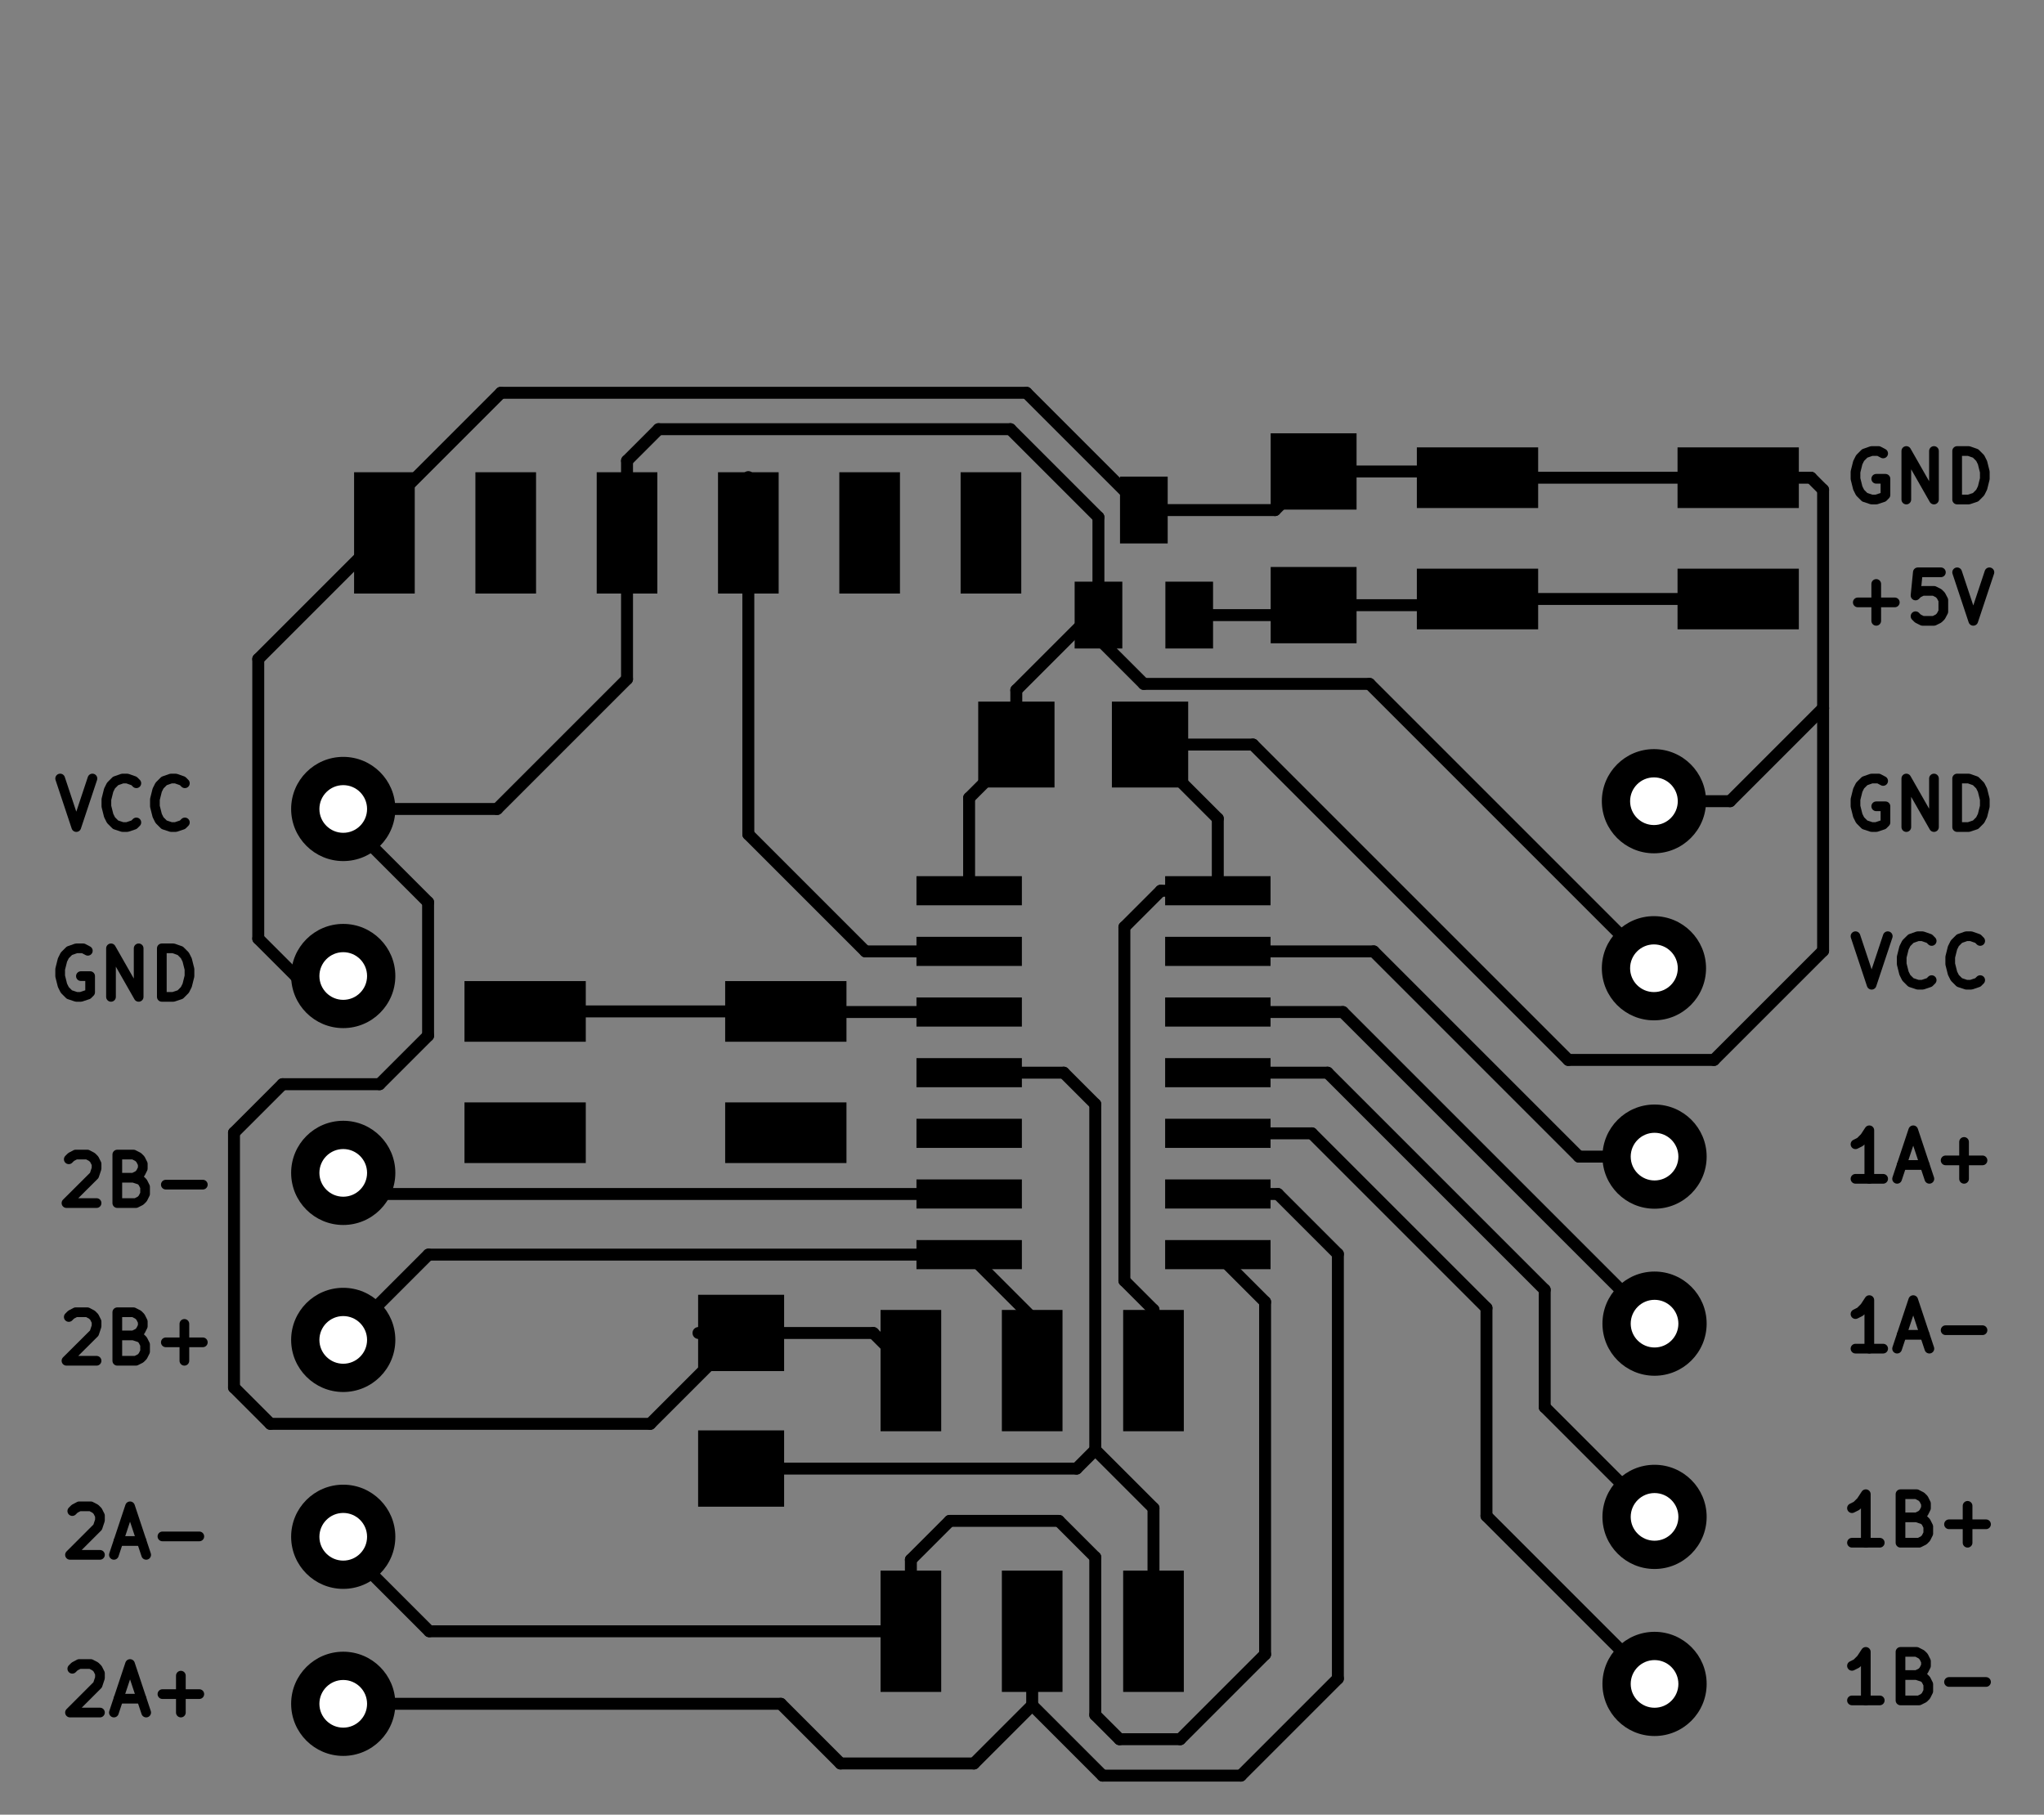 <?xml version="1.0" standalone="no"?>
 <!DOCTYPE svg PUBLIC "-//W3C//DTD SVG 1.1//EN" 
 "http://www.w3.org/Graphics/SVG/1.1/DTD/svg11.dtd"> 
<svg xmlns="http://www.w3.org/2000/svg" version="1.1" 
    width="4.28cm" height="3.8cm" viewBox="0 0 16850 14960 ">
<rect x="0" y="0" width="16850" height="14960" fill="#808080" stroke="none"/>
<title>SVG Picture created as sit-sensor-F.Cu.svg date 2017/12/18 15:28:03 </title>
  <desc>Picture generated by PCBNEW </desc>
<g style="fill:#000000; fill-opacity:1;stroke:#000000; stroke-opacity:1;
stroke-linecap:round; stroke-linejoin:round; "
 transform="translate(0 0) scale(1 1)">
</g>
<g style="fill:#000000; fill-opacity:0.0; 
stroke:#000000; stroke-width:-0; stroke-opacity:1; 
stroke-linecap:round; stroke-linejoin:round;">
</g>
<g style="fill:#000000; fill-opacity:0.0; 
stroke:#000000; stroke-width:80; stroke-opacity:1; 
stroke-linecap:round; stroke-linejoin:round;">
<path d="M596 13757
L615 13738
L653 13718
L748 13718
L786 13738
L805 13757
L824 13795
L824 13833
L805 13890
L577 14118
L824 14118
" />
<path d="M977 14004
L1167 14004
" />
<path d="M939 14118
L1072 13718
L1205 14118
" />
<path d="M1339 13966
L1643 13966
" />
<path d="M1491 14118
L1491 13814
" />
<path d="M596 12457
L615 12438
L653 12418
L748 12418
L786 12438
L805 12457
L824 12495
L824 12533
L805 12590
L577 12818
L824 12818
" />
<path d="M977 12704
L1167 12704
" />
<path d="M939 12818
L1072 12418
L1205 12818
" />
<path d="M1339 12666
L1643 12666
" />
<path d="M567 10857
L586 10838
L624 10818
L720 10818
L758 10838
L777 10857
L796 10895
L796 10933
L777 10990
L548 11218
L796 11218
" />
<path d="M1100 11009
L1158 11028
L1177 11047
L1196 11085
L1196 11142
L1177 11180
L1158 11199
L1120 11218
L967 11218
L967 10818
L1100 10818
L1139 10838
L1158 10857
L1177 10895
L1177 10933
L1158 10971
L1139 10990
L1100 11009
L967 11009
" />
<path d="M1367 11066
L1672 11066
" />
<path d="M1520 11218
L1520 10914
" />
<path d="M567 9557
L586 9538
L624 9518
L720 9518
L758 9538
L777 9557
L796 9595
L796 9633
L777 9690
L548 9918
L796 9918
" />
<path d="M1100 9709
L1158 9728
L1177 9747
L1196 9785
L1196 9842
L1177 9880
L1158 9899
L1120 9918
L967 9918
L967 9518
L1100 9518
L1139 9538
L1158 9557
L1177 9595
L1177 9633
L1158 9671
L1139 9690
L1100 9709
L967 9709
" />
<path d="M1367 9766
L1672 9766
" />
<path d="M724 7838
L686 7818
L629 7818
L572 7838
L534 7876
L515 7914
L496 7990
L496 8047
L515 8123
L534 8161
L572 8199
L629 8218
L667 8218
L724 8199
L743 8180
L743 8047
L667 8047
" />
<path d="M915 8218
L915 7818
L1143 8218
L1143 7818
" />
<path d="M1334 8218
L1334 7818
L1429 7818
L1486 7838
L1524 7876
L1543 7914
L1562 7990
L1562 8047
L1543 8123
L1524 8161
L1486 8199
L1429 8218
L1334 8218
" />
<path d="M496 6418
L629 6818
L762 6418
" />
<path d="M1124 6780
L1105 6799
L1048 6818
L1010 6818
L953 6799
L915 6761
L896 6723
L877 6647
L877 6590
L896 6514
L915 6476
L953 6438
L1010 6418
L1048 6418
L1105 6438
L1124 6457
" />
<path d="M1524 6780
L1505 6799
L1448 6818
L1410 6818
L1353 6799
L1315 6761
L1296 6723
L1277 6647
L1277 6590
L1296 6514
L1315 6476
L1353 6438
L1410 6418
L1448 6418
L1505 6438
L1524 6457
" />
<path d="M15496 14018
L15267 14018
" />
<path d="M15381 14018
L15381 13618
L15343 13676
L15305 13714
L15267 13733
" />
<path d="M15800 13809
L15858 13828
L15877 13847
L15896 13885
L15896 13942
L15877 13980
L15858 13999
L15820 14018
L15667 14018
L15667 13618
L15800 13618
L15839 13638
L15858 13657
L15877 13695
L15877 13733
L15858 13771
L15839 13790
L15800 13809
L15667 13809
" />
<path d="M16067 13866
L16372 13866
" />
<path d="M15496 12718
L15267 12718
" />
<path d="M15381 12718
L15381 12318
L15343 12376
L15305 12414
L15267 12433
" />
<path d="M15800 12509
L15858 12528
L15877 12547
L15896 12585
L15896 12642
L15877 12680
L15858 12699
L15820 12718
L15667 12718
L15667 12318
L15800 12318
L15839 12338
L15858 12357
L15877 12395
L15877 12433
L15858 12471
L15839 12490
L15800 12509
L15667 12509
" />
<path d="M16067 12566
L16372 12566
" />
<path d="M16220 12718
L16220 12414
" />
<path d="M15524 11118
L15296 11118
" />
<path d="M15410 11118
L15410 10718
L15372 10776
L15334 10814
L15296 10833
" />
<path d="M15677 11004
L15867 11004
" />
<path d="M15639 11118
L15772 10718
L15905 11118
" />
<path d="M16039 10966
L16343 10966
" />
<path d="M15524 9718
L15296 9718
" />
<path d="M15410 9718
L15410 9318
L15372 9376
L15334 9414
L15296 9433
" />
<path d="M15677 9604
L15867 9604
" />
<path d="M15639 9718
L15772 9318
L15905 9718
" />
<path d="M16039 9566
L16343 9566
" />
<path d="M16191 9718
L16191 9414
" />
<path d="M15296 7718
L15429 8118
L15562 7718
" />
<path d="M15924 8080
L15905 8099
L15848 8118
L15810 8118
L15753 8099
L15715 8061
L15696 8023
L15677 7947
L15677 7890
L15696 7814
L15715 7776
L15753 7738
L15810 7718
L15848 7718
L15905 7738
L15924 7757
" />
<path d="M16324 8080
L16305 8099
L16248 8118
L16210 8118
L16153 8099
L16115 8061
L16096 8023
L16077 7947
L16077 7890
L16096 7814
L16115 7776
L16153 7738
L16210 7718
L16248 7718
L16305 7738
L16324 7757
" />
<path d="M15524 6438
L15486 6418
L15429 6418
L15372 6438
L15334 6476
L15315 6514
L15296 6590
L15296 6647
L15315 6723
L15334 6761
L15372 6799
L15429 6818
L15467 6818
L15524 6799
L15543 6780
L15543 6647
L15467 6647
" />
<path d="M15715 6818
L15715 6418
L15943 6818
L15943 6418
" />
<path d="M16134 6818
L16134 6418
L16229 6418
L16286 6438
L16324 6476
L16343 6514
L16362 6590
L16362 6647
L16343 6723
L16324 6761
L16286 6799
L16229 6818
L16134 6818
" />
<path d="M15524 3738
L15486 3718
L15429 3718
L15372 3738
L15334 3776
L15315 3814
L15296 3890
L15296 3947
L15315 4023
L15334 4061
L15372 4099
L15429 4118
L15467 4118
L15524 4099
L15543 4080
L15543 3947
L15467 3947
" />
<path d="M15715 4118
L15715 3718
L15943 4118
L15943 3718
" />
<path d="M16134 4118
L16134 3718
L16229 3718
L16286 3738
L16324 3776
L16343 3814
L16362 3890
L16362 3947
L16343 4023
L16324 4061
L16286 4099
L16229 4118
L16134 4118
" />
<path d="M15315 4966
L15620 4966
" />
<path d="M15467 5118
L15467 4814
" />
<path d="M16000 4718
L15810 4718
L15791 4909
L15810 4890
L15848 4871
L15943 4871
L15981 4890
L16000 4909
L16020 4947
L16020 5042
L16000 5080
L15981 5099
L15943 5118
L15848 5118
L15810 5099
L15791 5080
" />
<path d="M16134 4718
L16267 5118
L16400 4718
" />
</g>
<g style="fill:#000000; fill-opacity:0.0; 
stroke:#000000; stroke-width:0; stroke-opacity:1; 
stroke-linecap:round; stroke-linejoin:round;">
</g>
<g style="fill:#000000; fill-opacity:1.0; 
stroke:#000000; stroke-width:0; stroke-opacity:1; 
stroke-linecap:round; stroke-linejoin:round;">
<polyline style="fill-rule:evenodd;"
points="11183,5303
10475,5303
10475,4674
11183,4674
11183,5303
" /> 
<polyline style="fill-rule:evenodd;"
points="11183,4201
10475,4201
10475,3572
11183,3572
11183,4201
" /> 
<polyline style="fill-rule:evenodd;"
points="3419,4893
2919,4893
2919,3893
3419,3893
3419,4893
" /> 
<polyline style="fill-rule:evenodd;"
points="4419,4893
3919,4893
3919,3893
4419,3893
4419,4893
" /> 
<polyline style="fill-rule:evenodd;"
points="5419,4893
4919,4893
4919,3893
5419,3893
5419,4893
" /> 
<polyline style="fill-rule:evenodd;"
points="6419,4893
5919,4893
5919,3893
6419,3893
6419,4893
" /> 
<polyline style="fill-rule:evenodd;"
points="7419,4893
6919,4893
6919,3893
7419,3893
7419,4893
" /> 
<polyline style="fill-rule:evenodd;"
points="8419,4893
7919,4893
7919,3893
8419,3893
8419,4893
" /> 
<polyline style="fill-rule:evenodd;"
points="7555,7223
8424,7223
8424,7463
7555,7463
7555,7223
" /> 
<polyline style="fill-rule:evenodd;"
points="7555,7723
8424,7723
8424,7963
7555,7963
7555,7723
" /> 
<polyline style="fill-rule:evenodd;"
points="7555,8223
8424,8223
8424,8463
7555,8463
7555,8223
" /> 
<polyline style="fill-rule:evenodd;"
points="7555,8723
8424,8723
8424,8963
7555,8963
7555,8723
" /> 
<polyline style="fill-rule:evenodd;"
points="7555,9223
8424,9223
8424,9463
7555,9463
7555,9223
" /> 
<polyline style="fill-rule:evenodd;"
points="7555,9723
8424,9723
8424,9963
7555,9963
7555,9723
" /> 
<polyline style="fill-rule:evenodd;"
points="7555,10223
8424,10223
8424,10463
7555,10463
7555,10223
" /> 
<polyline style="fill-rule:evenodd;"
points="9605,10223
10474,10223
10474,10463
9605,10463
9605,10223
" /> 
<polyline style="fill-rule:evenodd;"
points="9605,9723
10474,9723
10474,9963
9605,9963
9605,9723
" /> 
<polyline style="fill-rule:evenodd;"
points="9605,9223
10474,9223
10474,9463
9605,9463
9605,9223
" /> 
<polyline style="fill-rule:evenodd;"
points="9605,8723
10474,8723
10474,8963
9605,8963
9605,8723
" /> 
<polyline style="fill-rule:evenodd;"
points="9605,8223
10474,8223
10474,8463
9605,8463
9605,8223
" /> 
<polyline style="fill-rule:evenodd;"
points="9605,7723
10474,7723
10474,7963
9605,7963
9605,7723
" /> 
<polyline style="fill-rule:evenodd;"
points="9605,7223
10474,7223
10474,7463
9605,7463
9605,7223
" /> 
<circle cx="13634.5" cy="6605.03" r="429.5" /> 
</g>
<g style="fill:#000000; fill-opacity:1.0; 
stroke:#000000; stroke-width:39.37; stroke-opacity:1; 
stroke-linecap:round; stroke-linejoin:round;">
</g>
<g style="fill:#000000; fill-opacity:1.0; 
stroke:#000000; stroke-width:0; stroke-opacity:1; 
stroke-linecap:round; stroke-linejoin:round;">
<circle cx="13634.5" cy="7982.03" r="429.5" /> 
</g>
<g style="fill:#000000; fill-opacity:1.0; 
stroke:#000000; stroke-width:39.37; stroke-opacity:1; 
stroke-linecap:round; stroke-linejoin:round;">
</g>
<g style="fill:#000000; fill-opacity:1.0; 
stroke:#000000; stroke-width:0; stroke-opacity:1; 
stroke-linecap:round; stroke-linejoin:round;">
<circle cx="13639.5" cy="9535.03" r="429.5" /> 
</g>
<g style="fill:#000000; fill-opacity:1.0; 
stroke:#000000; stroke-width:39.37; stroke-opacity:1; 
stroke-linecap:round; stroke-linejoin:round;">
</g>
<g style="fill:#000000; fill-opacity:1.0; 
stroke:#000000; stroke-width:0; stroke-opacity:1; 
stroke-linecap:round; stroke-linejoin:round;">
<circle cx="13639.5" cy="10912" r="429.5" /> 
</g>
<g style="fill:#000000; fill-opacity:1.0; 
stroke:#000000; stroke-width:39.37; stroke-opacity:1; 
stroke-linecap:round; stroke-linejoin:round;">
</g>
<g style="fill:#000000; fill-opacity:1.0; 
stroke:#000000; stroke-width:0; stroke-opacity:1; 
stroke-linecap:round; stroke-linejoin:round;">
<circle cx="13639.5" cy="12505" r="429.5" /> 
</g>
<g style="fill:#000000; fill-opacity:1.0; 
stroke:#000000; stroke-width:39.37; stroke-opacity:1; 
stroke-linecap:round; stroke-linejoin:round;">
</g>
<g style="fill:#000000; fill-opacity:1.0; 
stroke:#000000; stroke-width:0; stroke-opacity:1; 
stroke-linecap:round; stroke-linejoin:round;">
<circle cx="13639.5" cy="13882" r="429.5" /> 
</g>
<g style="fill:#000000; fill-opacity:1.0; 
stroke:#000000; stroke-width:39.37; stroke-opacity:1; 
stroke-linecap:round; stroke-linejoin:round;">
</g>
<g style="fill:#000000; fill-opacity:1.0; 
stroke:#000000; stroke-width:0; stroke-opacity:1; 
stroke-linecap:round; stroke-linejoin:round;">
<circle cx="2829.53" cy="8046.03" r="429.5" /> 
</g>
<g style="fill:#000000; fill-opacity:1.0; 
stroke:#000000; stroke-width:39.37; stroke-opacity:1; 
stroke-linecap:round; stroke-linejoin:round;">
</g>
<g style="fill:#000000; fill-opacity:1.0; 
stroke:#000000; stroke-width:0; stroke-opacity:1; 
stroke-linecap:round; stroke-linejoin:round;">
<circle cx="2829.53" cy="6669.03" r="429.5" /> 
</g>
<g style="fill:#000000; fill-opacity:1.0; 
stroke:#000000; stroke-width:39.37; stroke-opacity:1; 
stroke-linecap:round; stroke-linejoin:round;">
</g>
<g style="fill:#000000; fill-opacity:1.0; 
stroke:#000000; stroke-width:0; stroke-opacity:1; 
stroke-linecap:round; stroke-linejoin:round;">
<circle cx="2829.53" cy="14046" r="429.5" /> 
</g>
<g style="fill:#000000; fill-opacity:1.0; 
stroke:#000000; stroke-width:39.37; stroke-opacity:1; 
stroke-linecap:round; stroke-linejoin:round;">
</g>
<g style="fill:#000000; fill-opacity:1.0; 
stroke:#000000; stroke-width:0; stroke-opacity:1; 
stroke-linecap:round; stroke-linejoin:round;">
<circle cx="2829.53" cy="12669" r="429.5" /> 
</g>
<g style="fill:#000000; fill-opacity:1.0; 
stroke:#000000; stroke-width:39.37; stroke-opacity:1; 
stroke-linecap:round; stroke-linejoin:round;">
</g>
<g style="fill:#000000; fill-opacity:1.0; 
stroke:#000000; stroke-width:0; stroke-opacity:1; 
stroke-linecap:round; stroke-linejoin:round;">
<circle cx="2829.53" cy="11046" r="429.5" /> 
</g>
<g style="fill:#000000; fill-opacity:1.0; 
stroke:#000000; stroke-width:39.37; stroke-opacity:1; 
stroke-linecap:round; stroke-linejoin:round;">
</g>
<g style="fill:#000000; fill-opacity:1.0; 
stroke:#000000; stroke-width:0; stroke-opacity:1; 
stroke-linecap:round; stroke-linejoin:round;">
<circle cx="2829.53" cy="9669.03" r="429.5" /> 
</g>
<g style="fill:#000000; fill-opacity:1.0; 
stroke:#000000; stroke-width:39.37; stroke-opacity:1; 
stroke-linecap:round; stroke-linejoin:round;">
</g>
<g style="fill:#000000; fill-opacity:1.0; 
stroke:#000000; stroke-width:0; stroke-opacity:1; 
stroke-linecap:round; stroke-linejoin:round;">
<polyline style="fill-rule:evenodd;"
points="7759,13948
7259,13948
7259,12948
7759,12948
7759,13948
" /> 
<polyline style="fill-rule:evenodd;"
points="7759,11799
7259,11799
7259,10799
7759,10799
7759,11799
" /> 
<polyline style="fill-rule:evenodd;"
points="8759,13948
8259,13948
8259,12948
8759,12948
8759,13948
" /> 
<polyline style="fill-rule:evenodd;"
points="8759,11799
8259,11799
8259,10799
8759,10799
8759,11799
" /> 
<polyline style="fill-rule:evenodd;"
points="9759,13948
9259,13948
9259,12948
9759,12948
9759,13948
" /> 
<polyline style="fill-rule:evenodd;"
points="9759,11799
9259,11799
9259,10799
9759,10799
9759,11799
" /> 
<polyline style="fill-rule:evenodd;"
points="14829,4688
14829,5188
13829,5188
13829,4688
14829,4688
" /> 
<polyline style="fill-rule:evenodd;"
points="12680,4688
12680,5188
11680,5188
11680,4688
12680,4688
" /> 
<polyline style="fill-rule:evenodd;"
points="14829,3688
14829,4188
13829,4188
13829,3688
14829,3688
" /> 
<polyline style="fill-rule:evenodd;"
points="12680,3688
12680,4188
11680,4188
11680,3688
12680,3688
" /> 
<polyline style="fill-rule:evenodd;"
points="5755,10674
6464,10674
6464,11303
5755,11303
5755,10674
" /> 
<polyline style="fill-rule:evenodd;"
points="5755,11792
6464,11792
6464,12421
5755,12421
5755,11792
" /> 
<polyline style="fill-rule:evenodd;"
points="8064,6492
8064,5784
8693,5784
8693,6492
8064,6492
" /> 
<polyline style="fill-rule:evenodd;"
points="9166,6492
9166,5784
9795,5784
9795,6492
9166,6492
" /> 
<polyline style="fill-rule:evenodd;"
points="8859,5346
8859,4795
9252,4795
9252,5346
8859,5346
" /> 
<polyline style="fill-rule:evenodd;"
points="9607,5346
9607,4795
10000,4795
10000,5346
9607,5346
" /> 
<polyline style="fill-rule:evenodd;"
points="9233,4480
9233,3929
9626,3929
9626,4480
9233,4480
" /> 
<polyline style="fill-rule:evenodd;"
points="3829,8588
3829,8088
4829,8088
4829,8588
3829,8588
" /> 
<polyline style="fill-rule:evenodd;"
points="5978,8588
5978,8088
6978,8088
6978,8588
5978,8588
" /> 
<polyline style="fill-rule:evenodd;"
points="3829,9588
3829,9088
4829,9088
4829,9588
3829,9588
" /> 
<polyline style="fill-rule:evenodd;"
points="5978,9588
5978,9088
6978,9088
6978,9588
5978,9588
" /> 
</g>
<g style="fill:#000000; fill-opacity:1.0; 
stroke:#000000; stroke-width:98.425; stroke-opacity:1; 
stroke-linecap:round; stroke-linejoin:round;">
</g>
<g style="fill:#000000; fill-opacity:0.0; 
stroke:#000000; stroke-width:98.425; stroke-opacity:1; 
stroke-linecap:round; stroke-linejoin:round;">
<path d="M2829 6669
L2829 6738
" />
<path d="M2829 6738
L3529 7438
" />
<path d="M5360 11738
L6109 10989
" />
<path d="M2229 11738
L5360 11738
" />
<path d="M1929 11438
L2229 11738
" />
<path d="M1929 9338
L1929 11438
" />
<path d="M2329 8938
L1929 9338
" />
<path d="M3129 8938
L2329 8938
" />
<path d="M3529 8538
L3129 8938
" />
<path d="M3529 7438
L3529 8538
" />
<path d="M2829 6669
L4098 6669
" />
<path d="M5169 5598
L5169 4393
" />
<path d="M4098 6669
L5169 5598
" />
<path d="M5169 4393
L5169 3798
" />
<path d="M9055 4264
L9055 5071
" />
<path d="M8329 3538
L9055 4264
" />
<path d="M5429 3538
L8329 3538
" />
<path d="M5169 3798
L5429 3538
" />
<path d="M9055 5071
L9055 5264
" />
<path d="M9055 5264
L9429 5638
" />
<path d="M11290 5638
L13634 7982
" />
<path d="M9429 5638
L11290 5638
" />
<path d="M9055 5071
L8996 5071
" />
<path d="M8996 5071
L8378 5689
" />
<path d="M8378 5689
L8378 6138
" />
<path d="M8378 6138
L8378 6189
" />
<path d="M8378 6189
L7989 6578
" />
<path d="M7989 6578
L7989 7343
" />
<path d="M6109 10989
L5758 10989
" />
<path d="M6109 10989
L7199 10989
" />
<path d="M7199 10989
L7509 11299
" />
<path d="M2829 8046
L2437 8046
" />
<path d="M2437 8046
L2129 7738
" />
<path d="M2129 7738
L2129 5433
" />
<path d="M2129 5433
L3169 4393
" />
<path d="M3169 4393
L3169 4198
" />
<path d="M3169 4198
L4129 3238
" />
<path d="M8462 3238
L9429 4205
" />
<path d="M4129 3238
L8462 3238
" />
<path d="M13634 6605
L14262 6605
" />
<path d="M14262 6605
L15029 5838
" />
<path d="M9480 6138
L10329 6138
" />
<path d="M10329 6138
L12929 8738
" />
<path d="M12929 8738
L14129 8738
" />
<path d="M14129 8738
L15029 7838
" />
<path d="M15029 7838
L15029 5838
" />
<path d="M14929 3938
L14329 3938
" />
<path d="M15029 5838
L15029 4038
" />
<path d="M15029 4038
L14929 3938
" />
<path d="M12180 3938
L14329 3938
" />
<path d="M10829 3887
L12129 3887
" />
<path d="M12129 3887
L12180 3938
" />
<path d="M9429 4205
L10511 4205
" />
<path d="M10511 4205
L10829 3887
" />
<path d="M9429 6087
L9480 6138
" />
<path d="M9480 6138
L9480 6189
" />
<path d="M9480 6189
L10039 6748
" />
<path d="M10039 6748
L10039 7343
" />
<path d="M9610 6123
L9610 6097
" />
<path d="M13634 6605
L13634 6793
" />
<path d="M9509 11299
L9509 10798
" />
<path d="M9569 7343
L10039 7343
" />
<path d="M9269 7643
L9569 7343
" />
<path d="M9269 10558
L9269 7643
" />
<path d="M9509 10798
L9269 10558
" />
<path d="M6169 4393
L6169 6878
" />
<path d="M7134 7843
L7989 7843
" />
<path d="M6169 6878
L7134 7843
" />
<path d="M6169 4393
L6169 3933
" />
<path d="M6109 12107
L8875 12107
" />
<path d="M8875 12107
L9029 11953
" />
<path d="M7989 8843
L8769 8843
" />
<path d="M9509 12433
L9509 13448
" />
<path d="M9029 11953
L9509 12433
" />
<path d="M9029 9103
L9029 11953
" />
<path d="M8769 8843
L9029 9103
" />
<path d="M7989 9843
L3003 9843
" />
<path d="M3003 9843
L2829 9669
" />
<path d="M7989 10343
L3532 10343
" />
<path d="M3532 10343
L2829 11046
" />
<path d="M8509 11299
L8509 10863
" />
<path d="M8509 10863
L7989 10343
" />
<path d="M7509 13448
L7509 12858
" />
<path d="M10429 10733
L10039 10343
" />
<path d="M10429 13638
L10429 10733
" />
<path d="M9729 14338
L10429 13638
" />
<path d="M9229 14338
L9729 14338
" />
<path d="M9029 14138
L9229 14338
" />
<path d="M9029 12838
L9029 14138
" />
<path d="M8729 12538
L9029 12838
" />
<path d="M7829 12538
L8729 12538
" />
<path d="M7509 12858
L7829 12538
" />
<path d="M2829 12669
L2829 12738
" />
<path d="M2829 12738
L3539 13448
" />
<path d="M3539 13448
L7509 13448
" />
<path d="M7509 13448
L7509 13848
" />
<path d="M10039 9843
L10534 9843
" />
<path d="M9089 14638
L8509 14058
" />
<path d="M10229 14638
L9089 14638
" />
<path d="M11029 13838
L10229 14638
" />
<path d="M11029 10338
L11029 13838
" />
<path d="M10534 9843
L11029 10338
" />
<path d="M2829 14046
L6437 14046
" />
<path d="M8509 14058
L8509 13448
" />
<path d="M8029 14538
L8509 14058
" />
<path d="M6929 14538
L8029 14538
" />
<path d="M6437 14046
L6929 14538
" />
<path d="M10039 9343
L10814 9343
" />
<path d="M12254 12497
L13639 13882
" />
<path d="M12254 10783
L12254 12497
" />
<path d="M10814 9343
L12254 10783
" />
<path d="M10039 8843
L10944 8843
" />
<path d="M12734 11600
L13639 12505
" />
<path d="M12734 10633
L12734 11600
" />
<path d="M10944 8843
L12734 10633
" />
<path d="M10039 8343
L11070 8343
" />
<path d="M11070 8343
L13639 10912
" />
<path d="M10039 7843
L11324 7843
" />
<path d="M13016 9535
L13639 9535
" />
<path d="M11324 7843
L13016 9535
" />
<path d="M12180 4938
L14329 4938
" />
<path d="M10829 4989
L12129 4989
" />
<path d="M12129 4989
L12180 4938
" />
<path d="M9803 5071
L10747 5071
" />
<path d="M10747 5071
L10829 4989
" />
<path d="M4329 8338
L6478 8338
" />
<path d="M6478 8338
L6483 8343
" />
<path d="M6483 8343
L7989 8343
" />
</g>
<g style="fill:#FFFFFF; fill-opacity:0.0; 
stroke:#FFFFFF; stroke-width:98.425; stroke-opacity:1; 
stroke-linecap:round; stroke-linejoin:round;">
</g>
<g style="fill:#FFFFFF; fill-opacity:1.0; 
stroke:#FFFFFF; stroke-width:0; stroke-opacity:1; 
stroke-linecap:round; stroke-linejoin:round;">
<circle cx="13634.5" cy="6605.03" r="196.5" /> 
</g>
<g style="fill:#FFFFFF; fill-opacity:1.0; 
stroke:#FFFFFF; stroke-width:39.37; stroke-opacity:1; 
stroke-linecap:round; stroke-linejoin:round;">
</g>
<g style="fill:#FFFFFF; fill-opacity:1.0; 
stroke:#FFFFFF; stroke-width:0; stroke-opacity:1; 
stroke-linecap:round; stroke-linejoin:round;">
<circle cx="13634.5" cy="7982.03" r="196.5" /> 
</g>
<g style="fill:#FFFFFF; fill-opacity:1.0; 
stroke:#FFFFFF; stroke-width:39.37; stroke-opacity:1; 
stroke-linecap:round; stroke-linejoin:round;">
</g>
<g style="fill:#FFFFFF; fill-opacity:1.0; 
stroke:#FFFFFF; stroke-width:0; stroke-opacity:1; 
stroke-linecap:round; stroke-linejoin:round;">
<circle cx="13639.5" cy="9535.03" r="196.5" /> 
</g>
<g style="fill:#FFFFFF; fill-opacity:1.0; 
stroke:#FFFFFF; stroke-width:39.37; stroke-opacity:1; 
stroke-linecap:round; stroke-linejoin:round;">
</g>
<g style="fill:#FFFFFF; fill-opacity:1.0; 
stroke:#FFFFFF; stroke-width:0; stroke-opacity:1; 
stroke-linecap:round; stroke-linejoin:round;">
<circle cx="13639.5" cy="10912" r="196.5" /> 
</g>
<g style="fill:#FFFFFF; fill-opacity:1.0; 
stroke:#FFFFFF; stroke-width:39.37; stroke-opacity:1; 
stroke-linecap:round; stroke-linejoin:round;">
</g>
<g style="fill:#FFFFFF; fill-opacity:1.0; 
stroke:#FFFFFF; stroke-width:0; stroke-opacity:1; 
stroke-linecap:round; stroke-linejoin:round;">
<circle cx="13639.5" cy="12505" r="196.5" /> 
</g>
<g style="fill:#FFFFFF; fill-opacity:1.0; 
stroke:#FFFFFF; stroke-width:39.37; stroke-opacity:1; 
stroke-linecap:round; stroke-linejoin:round;">
</g>
<g style="fill:#FFFFFF; fill-opacity:1.0; 
stroke:#FFFFFF; stroke-width:0; stroke-opacity:1; 
stroke-linecap:round; stroke-linejoin:round;">
<circle cx="13639.5" cy="13882" r="196.5" /> 
</g>
<g style="fill:#FFFFFF; fill-opacity:1.0; 
stroke:#FFFFFF; stroke-width:39.37; stroke-opacity:1; 
stroke-linecap:round; stroke-linejoin:round;">
</g>
<g style="fill:#FFFFFF; fill-opacity:1.0; 
stroke:#FFFFFF; stroke-width:0; stroke-opacity:1; 
stroke-linecap:round; stroke-linejoin:round;">
<circle cx="2829.53" cy="8046.03" r="196.5" /> 
</g>
<g style="fill:#FFFFFF; fill-opacity:1.0; 
stroke:#FFFFFF; stroke-width:39.37; stroke-opacity:1; 
stroke-linecap:round; stroke-linejoin:round;">
</g>
<g style="fill:#FFFFFF; fill-opacity:1.0; 
stroke:#FFFFFF; stroke-width:0; stroke-opacity:1; 
stroke-linecap:round; stroke-linejoin:round;">
<circle cx="2829.53" cy="6669.03" r="196.5" /> 
</g>
<g style="fill:#FFFFFF; fill-opacity:1.0; 
stroke:#FFFFFF; stroke-width:39.37; stroke-opacity:1; 
stroke-linecap:round; stroke-linejoin:round;">
</g>
<g style="fill:#FFFFFF; fill-opacity:1.0; 
stroke:#FFFFFF; stroke-width:0; stroke-opacity:1; 
stroke-linecap:round; stroke-linejoin:round;">
<circle cx="2829.53" cy="14046" r="196.5" /> 
</g>
<g style="fill:#FFFFFF; fill-opacity:1.0; 
stroke:#FFFFFF; stroke-width:39.37; stroke-opacity:1; 
stroke-linecap:round; stroke-linejoin:round;">
</g>
<g style="fill:#FFFFFF; fill-opacity:1.0; 
stroke:#FFFFFF; stroke-width:0; stroke-opacity:1; 
stroke-linecap:round; stroke-linejoin:round;">
<circle cx="2829.53" cy="12669" r="196.5" /> 
</g>
<g style="fill:#FFFFFF; fill-opacity:1.0; 
stroke:#FFFFFF; stroke-width:39.37; stroke-opacity:1; 
stroke-linecap:round; stroke-linejoin:round;">
</g>
<g style="fill:#FFFFFF; fill-opacity:1.0; 
stroke:#FFFFFF; stroke-width:0; stroke-opacity:1; 
stroke-linecap:round; stroke-linejoin:round;">
<circle cx="2829.53" cy="11046" r="196.5" /> 
</g>
<g style="fill:#FFFFFF; fill-opacity:1.0; 
stroke:#FFFFFF; stroke-width:39.37; stroke-opacity:1; 
stroke-linecap:round; stroke-linejoin:round;">
</g>
<g style="fill:#FFFFFF; fill-opacity:1.0; 
stroke:#FFFFFF; stroke-width:0; stroke-opacity:1; 
stroke-linecap:round; stroke-linejoin:round;">
<circle cx="2829.53" cy="9669.03" r="196.5" /> 
</g>
<g style="fill:#FFFFFF; fill-opacity:1.0; 
stroke:#FFFFFF; stroke-width:39.37; stroke-opacity:1; 
stroke-linecap:round; stroke-linejoin:round;">
</g>
<g style="fill:#000000; fill-opacity:1.0; 
stroke:#000000; stroke-width:39.37; stroke-opacity:1; 
stroke-linecap:round; stroke-linejoin:round;">
</g> 
</svg>
